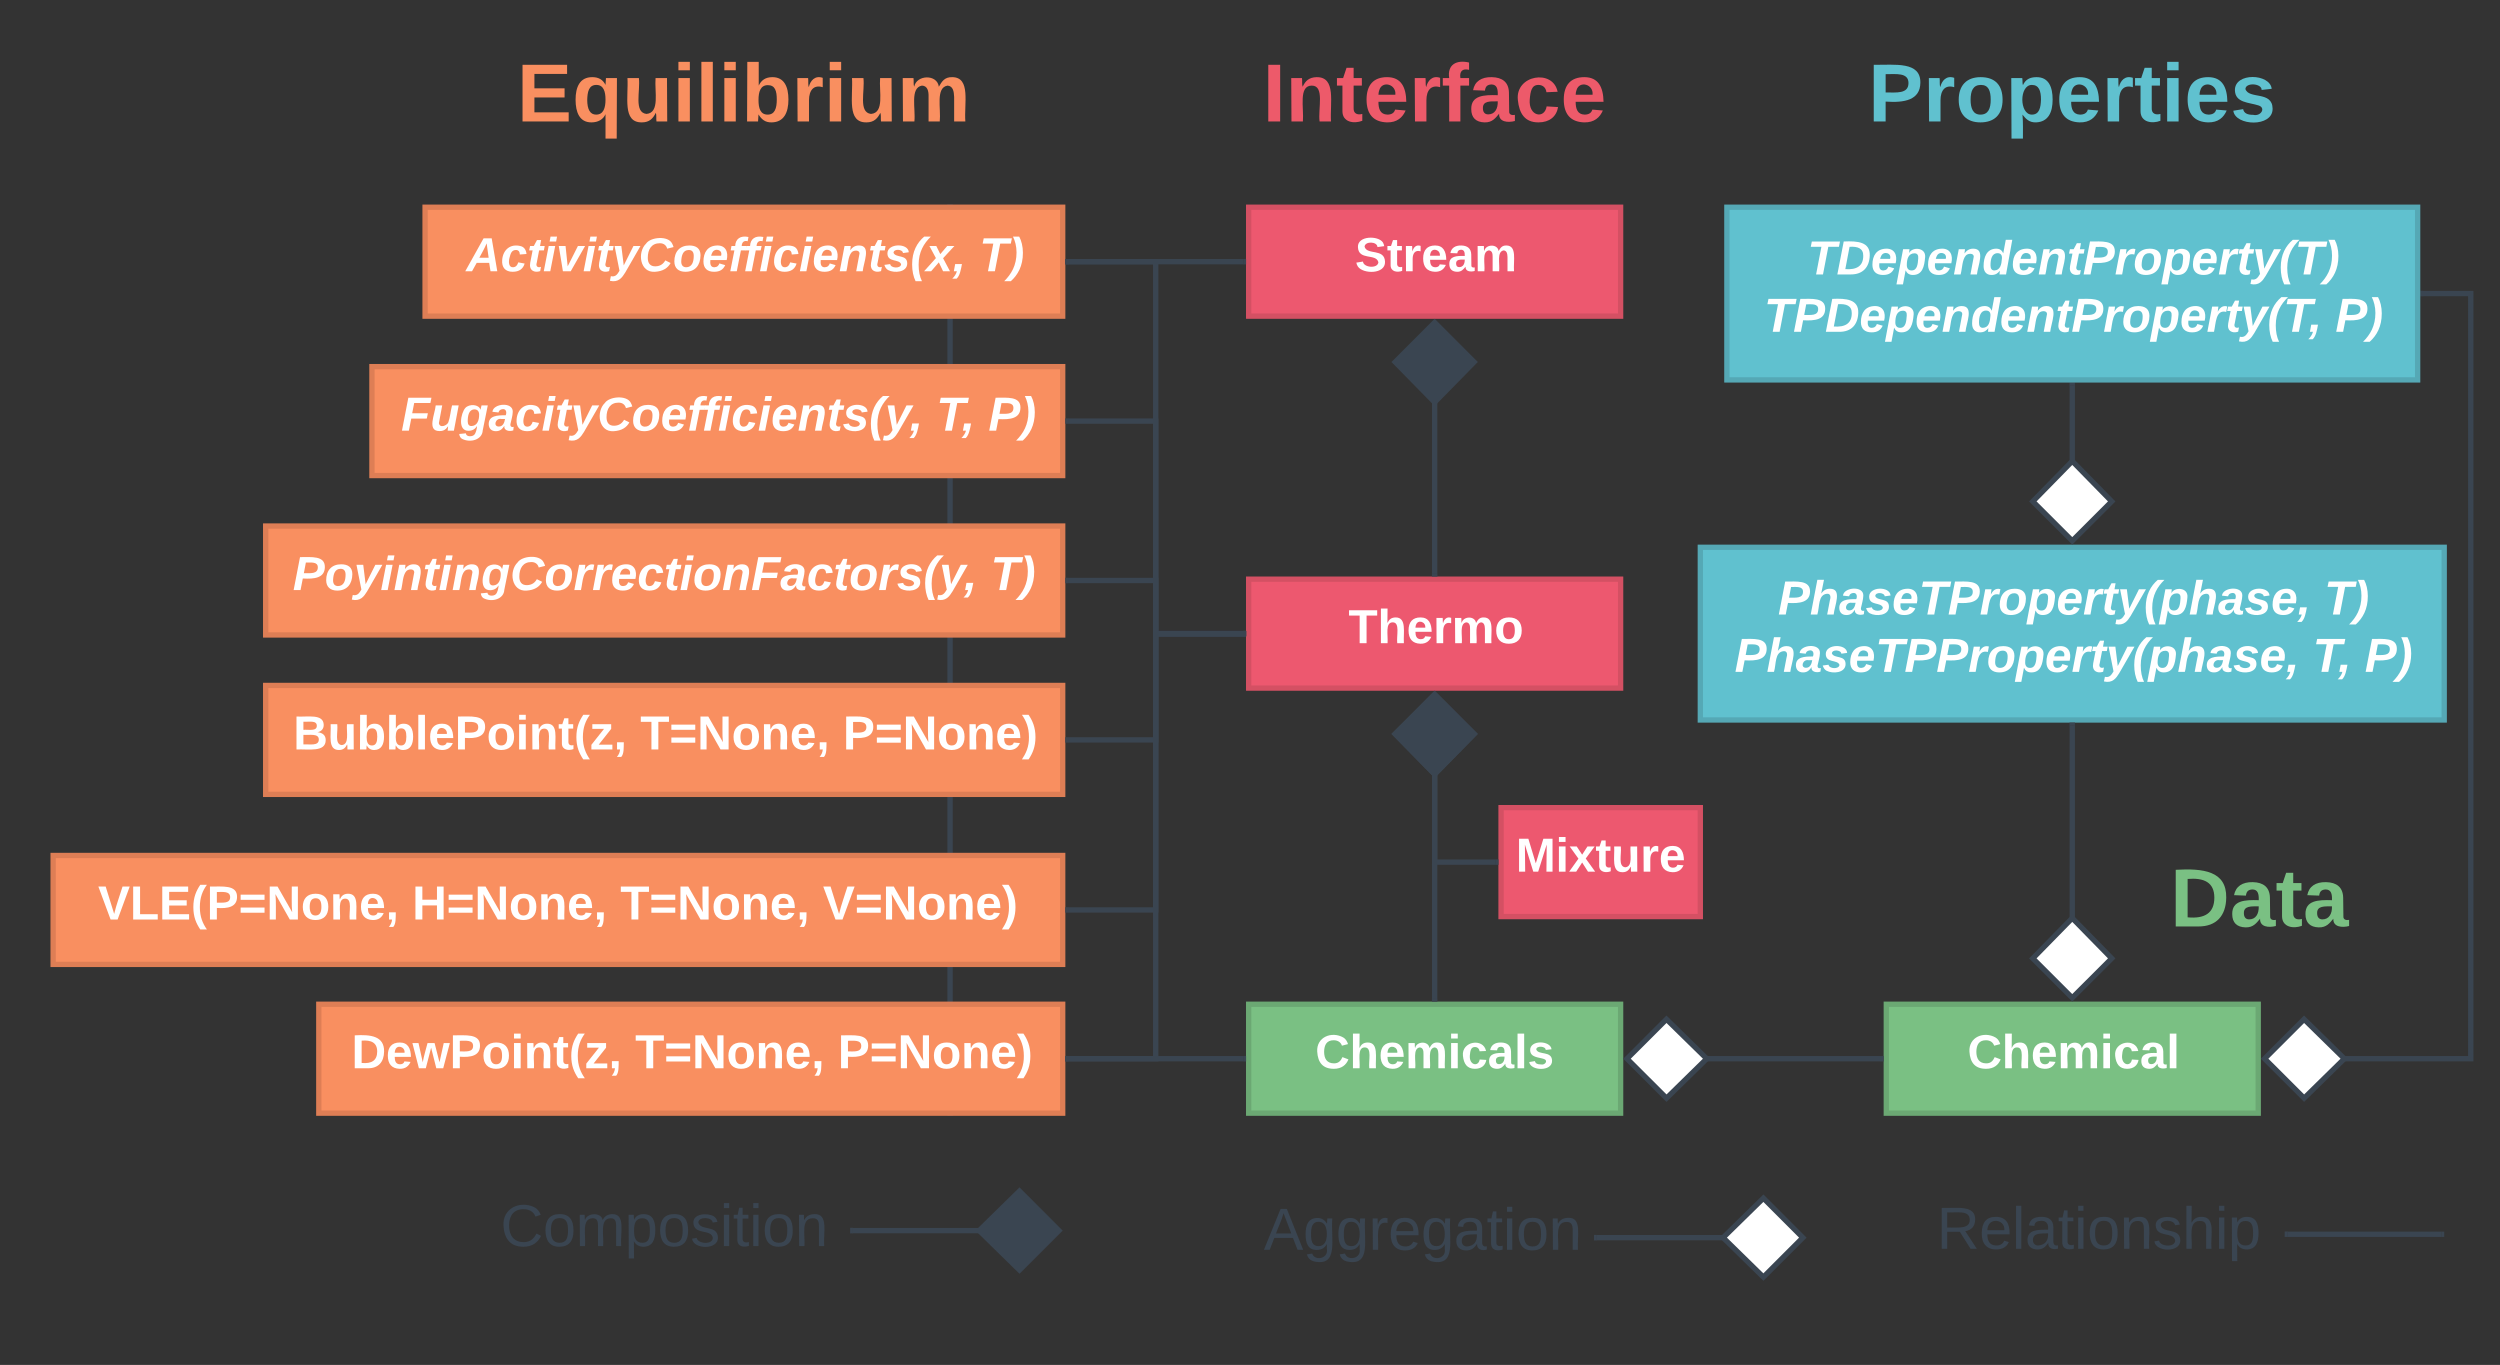 <svg xmlns="http://www.w3.org/2000/svg" xmlns:xlink="http://www.w3.org/1999/xlink" xmlns:lucid="lucid" width="941" height="513.77"><rect width="100%" height="100%" fill="#333333" stroke="none"/><g transform="translate(-360 677)" lucid:page-tab-id="0_0"><path d="M717.6-258v-341" stroke="#3a4551" stroke-width="2" fill="none"/><path d="M718.6-257h-2v-1.03h2zM718.6-598.97h-2V-600h2z" stroke="#3a4551" stroke-width=".05" fill="#3a4551"/><path d="M1070-299h140v41h-140z" stroke="#6ba873" stroke-width="2" fill="#7ac083"/><use xlink:href="#a" transform="matrix(1,0,0,1,1078,-291) translate(22.55 16.1)"/><path d="M1272-566.5h18v288h-48.25" stroke="#3a4551" stroke-width="2" fill="none"/><path d="M1272.03-565.5H1271v-2h1.03z" stroke="#3a4551" stroke-width=".05" fill="#3a4551"/><path d="M1212.4-278.5l14.86-14.85 15.15 14.85-15.14 14.85z" stroke="#3a4551" stroke-width="2" fill="#fff"/><path d="M830-299h140v41H830z" stroke="#6ba873" stroke-width="2" fill="#7ac083"/><use xlink:href="#b" transform="matrix(1,0,0,1,838,-291) translate(17.05 16.1)"/><path d="M1068-278.5h-66.25" stroke="#3a4551" stroke-width="2" fill="none"/><path d="M1069-277.5h-1.03v-2h1.03z" stroke="#3a4551" stroke-width=".05" fill="#3a4551"/><path d="M972.4-278.5l14.86-14.85 15.15 14.85-15.14 14.85z" stroke="#3a4551" stroke-width="2" fill="#fff"/><path d="M830-459h140v41H830z" stroke="#d45063" stroke-width="2" fill="#ed586f"/><use xlink:href="#c" transform="matrix(1,0,0,1,838,-451) translate(29.575 16.1)"/><path d="M900-301v-85.25" stroke="#3a4551" stroke-width="2" fill="none"/><path d="M901-300h-2v-1.03h2z" stroke="#3a4551" stroke-width=".05" fill="#3a4551"/><path d="M900-415.6l14.85 14.86L900-385.6l-14.85-15.14z" stroke="#3a4551" stroke-width="2" fill="#3a4551"/><path d="M380-355h380v41H380z" stroke="#de7e55" stroke-width="2" fill="#f98f60"/><use xlink:href="#d" transform="matrix(1,0,0,1,388,-347) translate(8.925 16.1)"/><use xlink:href="#e" transform="matrix(1,0,0,1,388,-347) translate(127.175 16.1)"/><use xlink:href="#f" transform="matrix(1,0,0,1,388,-347) translate(205.475 16.1)"/><use xlink:href="#g" transform="matrix(1,0,0,1,388,-347) translate(281.775 16.1)"/><path d="M480-299h280v41H480z" stroke="#de7e55" stroke-width="2" fill="#f98f60"/><use xlink:href="#h" transform="matrix(1,0,0,1,488,-291) translate(4.325 16.1)"/><use xlink:href="#i" transform="matrix(1,0,0,1,488,-291) translate(111.075 16.1)"/><use xlink:href="#j" transform="matrix(1,0,0,1,488,-291) translate(187.375 16.1)"/><path d="M460-419h300v41H460z" stroke="#de7e55" stroke-width="2" fill="#f98f60"/><use xlink:href="#k" transform="matrix(1,0,0,1,468,-411) translate(2.4 16.1)"/><use xlink:href="#i" transform="matrix(1,0,0,1,468,-411) translate(133 16.1)"/><use xlink:href="#j" transform="matrix(1,0,0,1,468,-411) translate(209.3 16.1)"/><path d="M520-599h240v41H520z" stroke="#de7e55" stroke-width="2" fill="#f98f60"/><use xlink:href="#l" transform="matrix(1,0,0,1,528,-591) translate(7.475 16.1)"/><use xlink:href="#m" transform="matrix(1,0,0,1,528,-591) translate(200.625 16.1)"/><path d="M500-539h260v41H500z" stroke="#de7e55" stroke-width="2" fill="#f98f60"/><use xlink:href="#n" transform="matrix(1,0,0,1,508,-531) translate(3 16.1)"/><use xlink:href="#o" transform="matrix(1,0,0,1,508,-531) translate(204.45 16.1)"/><use xlink:href="#p" transform="matrix(1,0,0,1,508,-531) translate(224.05 16.1)"/><path d="M460-479h300v41H460z" stroke="#de7e55" stroke-width="2" fill="#f98f60"/><use xlink:href="#q" transform="matrix(1,0,0,1,468,-471) translate(2.225 16.1)"/><use xlink:href="#m" transform="matrix(1,0,0,1,468,-471) translate(264.875 16.1)"/><path d="M762-578.5h33v140h33" stroke="#3a4551" stroke-width="2" fill="none"/><path d="M762.03-577.5H761v-2h1.03zM829-437.5h-1.03v-2H829z" stroke="#3a4551" stroke-width=".05" fill="#3a4551"/><path d="M762-518.5h33v80h33" stroke="#3a4551" stroke-width="2" fill="none"/><path d="M762.03-517.5H761v-2h1.03zM829-437.5h-1.03v-2H829z" stroke="#3a4551" stroke-width=".05" fill="#3a4551"/><path d="M762-458.5h33v20h33" stroke="#3a4551" stroke-width="2" fill="none"/><path d="M762.03-457.5H761v-2h1.03zM829-437.5h-1.03v-2H829z" stroke="#3a4551" stroke-width=".05" fill="#3a4551"/><path d="M762-398.5h33v-40h33" stroke="#3a4551" stroke-width="2" fill="none"/><path d="M762.03-397.5H761v-2h1.03zM829-437.5h-1.03v-2H829z" stroke="#3a4551" stroke-width=".05" fill="#3a4551"/><path d="M762-334.5h33v-104h33" stroke="#3a4551" stroke-width="2" fill="none"/><path d="M762.03-333.5H761v-2h1.03zM829-437.5h-1.03v-2H829z" stroke="#3a4551" stroke-width=".05" fill="#3a4551"/><path d="M762-278.5h33v-160h33" stroke="#3a4551" stroke-width="2" fill="none"/><path d="M762.03-277.5H761v-2h1.03zM829-437.5h-1.03v-2H829z" stroke="#3a4551" stroke-width=".05" fill="#3a4551"/><path d="M830-599h140v41H830z" stroke="#d45063" stroke-width="2" fill="#ed586f"/><use xlink:href="#r" transform="matrix(1,0,0,1,838,-591) translate(32.025 16.1)"/><path d="M900-526.25V-461" stroke="#3a4551" stroke-width="2" fill="none"/><path d="M900-555.6l14.85 14.86L900-525.6l-14.85-15.14z" stroke="#3a4551" stroke-width="2" fill="#3a4551"/><path d="M901-460h-2v-1.03h2z" stroke="#3a4551" stroke-width=".05" fill="#3a4551"/><path d="M925-373h75v41h-75z" stroke="#d45063" stroke-width="2" fill="#ed586f"/><use xlink:href="#s" transform="matrix(1,0,0,1,933,-365) translate(-2.425 16.1)"/><path d="M923-352.5h-23v-33.75" stroke="#3a4551" stroke-width="2" fill="none"/><path d="M924-351.5h-1.03v-2H924z" stroke="#3a4551" stroke-width=".05" fill="#3a4551"/><path d="M900-415.6l14.85 14.86L900-385.6l-14.85-15.14z" stroke="#3a4551" stroke-width="2" fill="#3a4551"/><path d="M1000-471h280v65h-280z" stroke="#55a8b5" stroke-width="2" fill="#60c1cf"/><use xlink:href="#t" transform="matrix(1,0,0,1,1008,-463) translate(21.25 17.3)"/><use xlink:href="#u" transform="matrix(1,0,0,1,1008,-463) translate(226.85 17.3)"/><use xlink:href="#v" transform="matrix(1,0,0,1,1008,-463) translate(4.925 38.9)"/><use xlink:href="#o" transform="matrix(1,0,0,1,1008,-463) translate(222.525 38.9)"/><use xlink:href="#p" transform="matrix(1,0,0,1,1008,-463) translate(242.125 38.9)"/><path d="M1140-404v73.25" stroke="#3a4551" stroke-width="2" fill="none"/><path d="M1141-403.97h-2V-405h2z" stroke="#3a4551" stroke-width=".05" fill="#3a4551"/><path d="M1140-301.42l-14.85-14.84 14.85-15.16 14.85 15.16z" stroke="#3a4551" stroke-width="2" fill="#fff"/><path d="M1140-532v29.25" stroke="#3a4551" stroke-width="2" fill="none"/><path d="M1141-531.97h-2V-533h2z" stroke="#3a4551" stroke-width=".05" fill="#3a4551"/><path d="M1140-473.42l-14.85-14.84 14.85-15.16 14.85 15.16z" stroke="#3a4551" stroke-width="2" fill="#fff"/><path d="M762-278.5h66" stroke="#3a4551" stroke-width="2" fill="none"/><path d="M762.03-277.5H761v-2h1.03zM829-277.5h-1.03v-2H829z" stroke="#3a4551" stroke-width=".05" fill="#3a4551"/><path d="M762-578.5h66" stroke="#3a4551" stroke-width="2" fill="none"/><path d="M762.03-577.5H761v-2h1.03zM829-577.5h-1.03v-2H829z" stroke="#3a4551" stroke-width=".05" fill="#3a4551"/><path d="M961-211.15h48.25" stroke="#3a4551" stroke-width="2" fill="none"/><path d="M961.03-210.15H960v-2h1.03z" stroke="#3a4551" stroke-width=".05" fill="#3a4551"/><path d="M1038.58-211.15l-14.84 14.85-15.16-14.85 15.16-14.85z" stroke="#3a4551" stroke-width="2" fill="#fff"/><path d="M830-241.6h130v58.37H830z" stroke="#000" stroke-opacity="0" stroke-width="4" fill-opacity="0"/><use xlink:href="#w" transform="matrix(1,0,0,1,835,-236.613) translate(0.685 30.028)"/><path d="M540-243h140v58.4H540z" stroke="#000" stroke-opacity="0" stroke-width="4" fill-opacity="0"/><use xlink:href="#x" transform="matrix(1,0,0,1,545,-238) translate(3.395 30.028)"/><path d="M681-213.8h48.25" stroke="#3a4551" stroke-width="2" fill="none"/><path d="M681.03-212.8H680v-2h1.03z" stroke="#3a4551" stroke-width=".05" fill="#3a4551"/><path d="M758.58-213.8l-14.84 14.84-15.16-14.85 15.16-14.86z" stroke="#3a4551" stroke-width="2" fill="#3a4551"/><path d="M1080-237.23h140v49.62h-140z" stroke="#000" stroke-opacity="0" stroke-width="4" fill-opacity="0"/><g><use xlink:href="#y" transform="matrix(1,0,0,1,1085,-232.231) translate(4.012 25.278)"/></g><path d="M1221-212.42h58" stroke="#3a4551" stroke-width="2" fill="none"/><path d="M1221.03-211.42H1220v-2h1.03z" stroke="#3a4551" stroke-width=".05" fill="#3a4551"/><path d="M1278.97-212.42h1.03" stroke="#3a4551" stroke-width="2" fill="none"/><path d="M1010-599h260v65h-260z" stroke="#55a8b5" stroke-width="2" fill="#60c1cf"/><g><use xlink:href="#z" transform="matrix(1,0,0,1,1018,-591) translate(22.325 17.3)"/><use xlink:href="#A" transform="matrix(1,0,0,1,1018,-591) translate(6 38.9)"/><use xlink:href="#B" transform="matrix(1,0,0,1,1018,-591) translate(221.05 38.9)"/></g><path d="M495-657h290v39H495z" fill="none"/><g><use xlink:href="#C" transform="matrix(1,0,0,1,495,-657) translate(59.617 25.722)"/></g><path d="M1165-364.5h90v60h-90z" fill="none"/><g><use xlink:href="#D" transform="matrix(1,0,0,1,1165,-364.5) translate(11.883 36.222)"/></g><path d="M795-657h210v39H795z" fill="none"/><g><use xlink:href="#E" transform="matrix(1,0,0,1,795,-657) translate(40.315 25.722)"/></g><path d="M1050-657h180v39h-180z" fill="none"/><g><use xlink:href="#F" transform="matrix(1,0,0,1,1050,-657) translate(13.216 25.722)"/></g><defs><path fill="#fff" d="M67-125c0 53 21 87 73 88 37 1 54-22 65-47l45 17C233-25 199 4 140 4 58 4 20-42 15-125 8-235 124-281 211-232c18 10 29 29 36 50l-46 12c-8-25-30-41-62-41-52 0-71 34-72 86" id="G"/><path fill="#fff" d="M114-157C55-157 80-60 75 0H25v-261h50l-1 109c12-26 28-41 61-42 86-1 58 113 63 194h-50c-7-57 23-157-34-157" id="H"/><path fill="#fff" d="M185-48c-13 30-37 53-82 52C43 2 14-33 14-96s30-98 90-98c62 0 83 45 84 108H66c0 31 8 55 39 56 18 0 30-7 34-22zm-45-69c5-46-57-63-70-21-2 6-4 13-4 21h74" id="I"/><path fill="#fff" d="M220-157c-53 9-28 100-34 157h-49v-107c1-27-5-49-29-50C55-147 81-57 75 0H25l-1-190h47c2 12-1 28 3 38 10-53 101-56 108 0 13-22 24-43 59-42 82 1 51 116 57 194h-49v-107c-1-25-5-48-29-50" id="J"/><path fill="#fff" d="M25-224v-37h50v37H25zM25 0v-190h50V0H25" id="K"/><path fill="#fff" d="M190-63c-7 42-38 67-86 67-59 0-84-38-90-98-12-110 154-137 174-36l-49 2c-2-19-15-32-35-32-30 0-35 28-38 64-6 74 65 87 74 30" id="L"/><path fill="#fff" d="M133-34C117-15 103 5 69 4 32 3 11-16 11-54c-1-60 55-63 116-61 1-26-3-47-28-47-18 1-26 9-28 27l-52-2c7-38 36-58 82-57s74 22 75 68l1 82c-1 14 12 18 25 15v27c-30 8-71 5-69-32zm-48 3c29 0 43-24 42-57-32 0-66-3-65 30 0 17 8 27 23 27" id="M"/><path fill="#fff" d="M25 0v-261h50V0H25" id="N"/><g id="a"><use transform="matrix(0.05,0,0,0.05,0,0)" xlink:href="#G"/><use transform="matrix(0.05,0,0,0.05,12.95,0)" xlink:href="#H"/><use transform="matrix(0.05,0,0,0.05,23.9,0)" xlink:href="#I"/><use transform="matrix(0.05,0,0,0.05,33.9,0)" xlink:href="#J"/><use transform="matrix(0.05,0,0,0.05,49.9,0)" xlink:href="#K"/><use transform="matrix(0.05,0,0,0.05,54.9,0)" xlink:href="#L"/><use transform="matrix(0.05,0,0,0.05,64.9,0)" xlink:href="#M"/><use transform="matrix(0.05,0,0,0.05,74.9,0)" xlink:href="#N"/></g><path fill="#fff" d="M137-138c1-29-70-34-71-4 15 46 118 7 119 86 1 83-164 76-172 9l43-7c4 19 20 25 44 25 33 8 57-30 24-41C81-84 22-81 20-136c-2-80 154-74 161-7" id="O"/><g id="b"><use transform="matrix(0.05,0,0,0.05,0,0)" xlink:href="#G"/><use transform="matrix(0.05,0,0,0.05,12.95,0)" xlink:href="#H"/><use transform="matrix(0.05,0,0,0.05,23.9,0)" xlink:href="#I"/><use transform="matrix(0.05,0,0,0.05,33.9,0)" xlink:href="#J"/><use transform="matrix(0.05,0,0,0.05,49.9,0)" xlink:href="#K"/><use transform="matrix(0.05,0,0,0.05,54.9,0)" xlink:href="#L"/><use transform="matrix(0.05,0,0,0.05,64.9,0)" xlink:href="#M"/><use transform="matrix(0.05,0,0,0.05,74.9,0)" xlink:href="#N"/><use transform="matrix(0.05,0,0,0.05,79.9,0)" xlink:href="#O"/></g><path fill="#fff" d="M136-208V0H84v-208H4v-40h212v40h-80" id="P"/><path fill="#fff" d="M135-150c-39-12-60 13-60 57V0H25l-1-190h47c2 13-1 29 3 40 6-28 27-53 61-41v41" id="Q"/><path fill="#fff" d="M110-194c64 0 96 36 96 99 0 64-35 99-97 99-61 0-95-36-95-99 0-62 34-99 96-99zm-1 164c35 0 45-28 45-65 0-40-10-65-43-65-34 0-45 26-45 65 0 36 10 65 43 65" id="R"/><g id="c"><use transform="matrix(0.05,0,0,0.05,0,0)" xlink:href="#P"/><use transform="matrix(0.05,0,0,0.05,10.95,0)" xlink:href="#H"/><use transform="matrix(0.05,0,0,0.05,21.9,0)" xlink:href="#I"/><use transform="matrix(0.05,0,0,0.05,31.9,0)" xlink:href="#Q"/><use transform="matrix(0.05,0,0,0.05,38.9,0)" xlink:href="#J"/><use transform="matrix(0.05,0,0,0.05,54.9,0)" xlink:href="#R"/></g><path fill="#fff" d="M147 0H94L2-248h55l64 206c17-72 42-137 63-206h54" id="S"/><path fill="#fff" d="M24 0v-248h52v208h133V0H24" id="T"/><path fill="#fff" d="M24 0v-248h195v40H76v63h132v40H76v65h150V0H24" id="U"/><path fill="#fff" d="M67-93c0 74 22 123 53 168H70C40 30 18-18 18-93s22-123 52-168h50c-32 44-53 94-53 168" id="V"/><path fill="#fff" d="M24-248c93 1 206-16 204 79-1 75-69 88-152 82V0H24v-248zm52 121c47 0 100 7 100-41 0-47-54-39-100-39v80" id="W"/><path fill="#fff" d="M15-148v-39h180v39H15zm0 97v-39h180v39H15" id="X"/><path fill="#fff" d="M175 0L67-191c6 58 2 128 3 191H24v-248h59L193-55c-6-58-2-129-3-193h46V0h-61" id="Y"/><path fill="#fff" d="M135-194c87-1 58 113 63 194h-50c-7-57 23-157-34-157-59 0-34 97-39 157H25l-1-190h47c2 12-1 28 3 38 12-26 28-41 61-42" id="Z"/><path fill="#fff" d="M76-54c-1 42 2 86-19 110H24C36 42 46 24 48 0H25v-54h51" id="aa"/><g id="d"><use transform="matrix(0.05,0,0,0.05,0,0)" xlink:href="#S"/><use transform="matrix(0.05,0,0,0.05,12,0)" xlink:href="#T"/><use transform="matrix(0.05,0,0,0.05,22.95,0)" xlink:href="#U"/><use transform="matrix(0.05,0,0,0.05,34.95,0)" xlink:href="#V"/><use transform="matrix(0.05,0,0,0.05,40.9,0)" xlink:href="#W"/><use transform="matrix(0.05,0,0,0.05,52.9,0)" xlink:href="#X"/><use transform="matrix(0.05,0,0,0.05,63.4,0)" xlink:href="#Y"/><use transform="matrix(0.05,0,0,0.05,76.35,0)" xlink:href="#R"/><use transform="matrix(0.05,0,0,0.05,87.3,0)" xlink:href="#Z"/><use transform="matrix(0.05,0,0,0.05,98.25,0)" xlink:href="#I"/><use transform="matrix(0.05,0,0,0.05,108.25,0)" xlink:href="#aa"/></g><path fill="#fff" d="M186 0v-106H76V0H24v-248h52v99h110v-99h50V0h-50" id="ab"/><g id="e"><use transform="matrix(0.05,0,0,0.05,0,0)" xlink:href="#ab"/><use transform="matrix(0.05,0,0,0.05,12.95,0)" xlink:href="#X"/><use transform="matrix(0.05,0,0,0.05,23.45,0)" xlink:href="#Y"/><use transform="matrix(0.05,0,0,0.05,36.4,0)" xlink:href="#R"/><use transform="matrix(0.05,0,0,0.05,47.35,0)" xlink:href="#Z"/><use transform="matrix(0.05,0,0,0.05,58.3,0)" xlink:href="#I"/><use transform="matrix(0.05,0,0,0.05,68.3,0)" xlink:href="#aa"/></g><g id="f"><use transform="matrix(0.05,0,0,0.05,0,0)" xlink:href="#P"/><use transform="matrix(0.05,0,0,0.05,10.95,0)" xlink:href="#X"/><use transform="matrix(0.05,0,0,0.05,21.45,0)" xlink:href="#Y"/><use transform="matrix(0.05,0,0,0.05,34.4,0)" xlink:href="#R"/><use transform="matrix(0.05,0,0,0.05,45.35,0)" xlink:href="#Z"/><use transform="matrix(0.05,0,0,0.05,56.3,0)" xlink:href="#I"/><use transform="matrix(0.05,0,0,0.05,66.3,0)" xlink:href="#aa"/></g><path fill="#fff" d="M102-93c0 74-22 123-52 168H0C30 29 54-18 53-93c0-74-22-123-53-168h50c30 45 52 94 52 168" id="ac"/><g id="g"><use transform="matrix(0.05,0,0,0.05,0,0)" xlink:href="#S"/><use transform="matrix(0.05,0,0,0.05,12,0)" xlink:href="#X"/><use transform="matrix(0.05,0,0,0.05,22.5,0)" xlink:href="#Y"/><use transform="matrix(0.05,0,0,0.05,35.45,0)" xlink:href="#R"/><use transform="matrix(0.05,0,0,0.05,46.4,0)" xlink:href="#Z"/><use transform="matrix(0.05,0,0,0.05,57.35,0)" xlink:href="#I"/><use transform="matrix(0.05,0,0,0.05,67.35,0)" xlink:href="#ac"/></g><path fill="#fff" d="M24-248c120-7 223 5 221 122C244-46 201 0 124 0H24v-248zM76-40c74 7 117-18 117-86 0-67-45-88-117-82v168" id="ad"/><path fill="#fff" d="M231 0h-52l-39-155L100 0H48L-1-190h46L77-45c9-52 24-97 36-145h53l37 145 32-145h46" id="ae"/><path fill="#fff" d="M115-3C79 11 28 4 28-45v-112H4v-33h27l15-45h31v45h36v33H77v99c-1 23 16 31 38 25v30" id="af"/><path fill="#fff" d="M12 0v-35l95-120H19v-35h142v35L67-36h103V0H12" id="ag"/><g id="h"><use transform="matrix(0.05,0,0,0.05,0,0)" xlink:href="#ad"/><use transform="matrix(0.05,0,0,0.05,12.95,0)" xlink:href="#I"/><use transform="matrix(0.05,0,0,0.05,22.95,0)" xlink:href="#ae"/><use transform="matrix(0.05,0,0,0.05,36.95,0)" xlink:href="#W"/><use transform="matrix(0.05,0,0,0.05,48.95,0)" xlink:href="#R"/><use transform="matrix(0.05,0,0,0.05,59.9,0)" xlink:href="#K"/><use transform="matrix(0.05,0,0,0.05,64.9,0)" xlink:href="#Z"/><use transform="matrix(0.05,0,0,0.05,75.85,0)" xlink:href="#af"/><use transform="matrix(0.05,0,0,0.05,81.8,0)" xlink:href="#V"/><use transform="matrix(0.05,0,0,0.05,87.75,0)" xlink:href="#ag"/><use transform="matrix(0.05,0,0,0.05,96.75,0)" xlink:href="#aa"/></g><g id="i"><use transform="matrix(0.05,0,0,0.05,0,0)" xlink:href="#P"/><use transform="matrix(0.05,0,0,0.05,10.95,0)" xlink:href="#X"/><use transform="matrix(0.05,0,0,0.05,21.45,0)" xlink:href="#Y"/><use transform="matrix(0.05,0,0,0.05,34.4,0)" xlink:href="#R"/><use transform="matrix(0.05,0,0,0.05,45.35,0)" xlink:href="#Z"/><use transform="matrix(0.05,0,0,0.05,56.3,0)" xlink:href="#I"/><use transform="matrix(0.05,0,0,0.05,66.3,0)" xlink:href="#aa"/></g><g id="j"><use transform="matrix(0.05,0,0,0.05,0,0)" xlink:href="#W"/><use transform="matrix(0.05,0,0,0.05,12,0)" xlink:href="#X"/><use transform="matrix(0.05,0,0,0.05,22.5,0)" xlink:href="#Y"/><use transform="matrix(0.05,0,0,0.05,35.45,0)" xlink:href="#R"/><use transform="matrix(0.05,0,0,0.05,46.4,0)" xlink:href="#Z"/><use transform="matrix(0.05,0,0,0.05,57.35,0)" xlink:href="#I"/><use transform="matrix(0.05,0,0,0.05,67.35,0)" xlink:href="#ac"/></g><path fill="#fff" d="M182-130c37 4 62 22 62 59C244 23 116-4 24 0v-248c84 5 203-23 205 63 0 31-19 50-47 55zM76-148c40-3 101 13 101-30 0-44-60-28-101-31v61zm0 110c48-3 116 14 116-37 0-48-69-32-116-35v72" id="ah"/><path fill="#fff" d="M85 4C-2 5 27-109 22-190h50c7 57-23 150 33 157 60-5 35-97 40-157h50l1 190h-47c-2-12 1-28-3-38-12 25-28 42-61 42" id="ai"/><path fill="#fff" d="M135-194c52 0 70 43 70 98 0 56-19 99-73 100-30 1-46-15-58-35L72 0H24l1-261h50v104c11-23 29-37 60-37zM114-30c31 0 40-27 40-66 0-37-7-63-39-63s-41 28-41 65c0 36 8 64 40 64" id="aj"/><g id="k"><use transform="matrix(0.05,0,0,0.05,0,0)" xlink:href="#ah"/><use transform="matrix(0.05,0,0,0.05,12.95,0)" xlink:href="#ai"/><use transform="matrix(0.05,0,0,0.05,23.9,0)" xlink:href="#aj"/><use transform="matrix(0.05,0,0,0.05,34.85,0)" xlink:href="#aj"/><use transform="matrix(0.05,0,0,0.05,45.8,0)" xlink:href="#N"/><use transform="matrix(0.05,0,0,0.05,50.8,0)" xlink:href="#I"/><use transform="matrix(0.05,0,0,0.05,60.8,0)" xlink:href="#W"/><use transform="matrix(0.05,0,0,0.05,72.8,0)" xlink:href="#R"/><use transform="matrix(0.05,0,0,0.05,83.75,0)" xlink:href="#K"/><use transform="matrix(0.05,0,0,0.05,88.75,0)" xlink:href="#Z"/><use transform="matrix(0.05,0,0,0.05,99.7,0)" xlink:href="#af"/><use transform="matrix(0.05,0,0,0.05,105.65,0)" xlink:href="#V"/><use transform="matrix(0.05,0,0,0.05,111.6,0)" xlink:href="#ag"/><use transform="matrix(0.05,0,0,0.05,120.6,0)" xlink:href="#aa"/></g><path fill="#fff" d="M183 0l-10-63H79L44 0H-7l138-248h61L234 0h-51zm-14-102l-15-108c-16 38-36 73-55 108h70" id="ak"/><path fill="#fff" d="M67-101c-8 29-7 73 27 71 23-2 32-16 39-37l48 9C170-19 141 4 91 4 36 4 7-28 12-86c6-75 61-124 140-103 26 7 40 29 43 59l-50 4c-1-20-9-34-29-34-35 0-41 29-49 59" id="al"/><path fill="#fff" d="M72-63c-8 23 5 39 32 30L98-1C54 14 12-6 23-64l18-93H15l7-33h28l24-45h31l-8 45h35l-6 33H90" id="am"/><path fill="#fff" d="M50-224l7-37h49l-7 37H50zM6 0l37-190h49L55 0H6" id="an"/><path fill="#fff" d="M109 0H50L19-190h51L86-37l77-153h54" id="ao"/><path fill="#fff" d="M100 10C77 47 50 87-15 72l7-35c37 9 51-18 65-41L20-190h51L89-44l73-146h53" id="ap"/><path fill="#fff" d="M161-211c-63 0-91 46-91 110 0 39 17 65 58 64 38-1 60-20 74-45l40 20C220-23 184 0 125 4 9 13-10-144 57-208c33-50 166-62 196-1 4 8 9 18 11 27l-48 12c-6-24-25-41-55-41" id="aq"/><path fill="#fff" d="M124-194c51 0 84 22 84 74C207-44 167 4 94 4 43 4 11-23 11-74c0-74 41-120 113-120zM99-30c46 0 58-42 58-86 0-27-11-44-37-44-44 0-55 40-57 84-1 27 10 45 36 46" id="ar"/><path fill="#fff" d="M114-194c63-2 87 48 72 110H63c-3 28 1 55 31 54 21-1 32-13 37-29l44 13C160-14 137 4 91 4 41 4 11-22 11-73c0-71 33-119 103-121zm30 77c14-47-50-61-67-22-3 6-6 13-8 22h75" id="as"/><path fill="#fff" d="M93-157L62 0H13l31-157H16l6-33h28c2-54 40-81 100-68l-6 32c-29-8-44 9-45 36h38l-7 33H93" id="at"/><path fill="#fff" d="M151-194c95 0 34 128 28 194h-49l25-134c0-29-45-25-59-9C67-111 69-48 56 0H6l36-190h47l-4 32c15-20 33-36 66-36" id="au"/><path fill="#fff" d="M144-137c-1-29-70-35-71-2 16 41 103 10 103 80C176 9 79 16 32-9 18-17 9-31 4-48l44-6c3 32 80 36 82 1-15-42-103-11-103-82 0-77 157-79 161-8" id="av"/><path fill="#fff" d="M13-52c0-97 37-163 91-209h50c-53 52-92 115-92 212 0 48 8 90 25 124H39C22 40 13-2 13-52" id="aw"/><path fill="#fff" d="M127 0L95-67 37 0h-53l89-99-49-91h52l30 61 52-61h54l-85 92 52 98h-52" id="ax"/><path fill="#fff" d="M69-54C61-12 54 32 29 56H-4C11 41 25 23 31 0H8l10-54h51" id="ay"/><g id="l"><use transform="matrix(0.05,0,0,0.05,0,0)" xlink:href="#ak"/><use transform="matrix(0.05,0,0,0.05,12.95,0)" xlink:href="#al"/><use transform="matrix(0.05,0,0,0.05,22.95,0)" xlink:href="#am"/><use transform="matrix(0.05,0,0,0.05,28.9,0)" xlink:href="#an"/><use transform="matrix(0.05,0,0,0.05,33.9,0)" xlink:href="#ao"/><use transform="matrix(0.05,0,0,0.05,43.9,0)" xlink:href="#an"/><use transform="matrix(0.05,0,0,0.05,48.9,0)" xlink:href="#am"/><use transform="matrix(0.05,0,0,0.05,54.85,0)" xlink:href="#ap"/><use transform="matrix(0.05,0,0,0.05,64.85,0)" xlink:href="#aq"/><use transform="matrix(0.05,0,0,0.05,77.8,0)" xlink:href="#ar"/><use transform="matrix(0.05,0,0,0.05,88.75,0)" xlink:href="#as"/><use transform="matrix(0.05,0,0,0.05,98.75,0)" xlink:href="#at"/><use transform="matrix(0.05,0,0,0.05,104.35,0)" xlink:href="#at"/><use transform="matrix(0.05,0,0,0.05,110.3,0)" xlink:href="#an"/><use transform="matrix(0.05,0,0,0.05,115.3,0)" xlink:href="#al"/><use transform="matrix(0.05,0,0,0.05,125.3,0)" xlink:href="#an"/><use transform="matrix(0.05,0,0,0.05,130.3,0)" xlink:href="#as"/><use transform="matrix(0.05,0,0,0.05,140.3,0)" xlink:href="#au"/><use transform="matrix(0.05,0,0,0.05,151.25,0)" xlink:href="#am"/><use transform="matrix(0.05,0,0,0.05,157.2,0)" xlink:href="#av"/><use transform="matrix(0.05,0,0,0.05,167.2,0)" xlink:href="#aw"/><use transform="matrix(0.05,0,0,0.05,173.15,0)" xlink:href="#ax"/><use transform="matrix(0.05,0,0,0.05,183.15,0)" xlink:href="#ay"/></g><path fill="#fff" d="M157-208L117 0H65l40-208H25l8-40h212l-8 40h-80" id="az"/><path fill="#fff" d="M109-139C109-39 71 27 18 75h-50C22 21 61-44 61-142c0-46-11-87-27-119h47c17 31 28 75 28 122" id="aA"/><g id="m"><use transform="matrix(0.05,0,0,0.05,0,0)" xlink:href="#az"/><use transform="matrix(0.05,0,0,0.05,10.95,0)" xlink:href="#aA"/></g><path fill="#fff" d="M98-208l-15 77h118l-8 40H76L58 0H6l48-248h174l-8 40H98" id="aB"/><path fill="#fff" d="M69 3c-96 0-34-126-28-193h49L65-57c6 42 62 18 71-6 14-38 17-86 28-127h50L178 0h-47c0-11 4-26 3-33-14 20-30 37-65 36" id="aC"/><path fill="#fff" d="M45-171c29-32 103-29 114 14 2-11 5-23 8-33h47L176-2c-3 70-92 96-155 64C9 56 1 42-1 25l50-5c2 28 48 27 63 11 13-13 20-45 21-66-13 20-30 35-62 36-87 3-60-134-26-172zM94-35c41-3 55-43 55-86 0-24-12-39-35-39-43 0-51 48-51 90 0 22 9 37 31 35" id="aD"/><path fill="#fff" d="M166-52c-4 17 5 29 24 23l-3 27c-30 11-74 1-67-34C105-15 91 4 56 4 23 4 3-15 2-49c0-64 63-67 128-67 10-22 3-53-29-45-13 3-22 10-25 24l-46-5c5-64 156-77 153 0-1 33-11 60-17 90zM97-88c-44-9-64 57-19 57 31 0 42-28 47-57H97" id="aE"/><g id="n"><use transform="matrix(0.05,0,0,0.05,0,0)" xlink:href="#aB"/><use transform="matrix(0.05,0,0,0.05,10.95,0)" xlink:href="#aC"/><use transform="matrix(0.05,0,0,0.05,21.9,0)" xlink:href="#aD"/><use transform="matrix(0.05,0,0,0.05,32.85,0)" xlink:href="#aE"/><use transform="matrix(0.05,0,0,0.05,42.85,0)" xlink:href="#al"/><use transform="matrix(0.05,0,0,0.05,52.85,0)" xlink:href="#an"/><use transform="matrix(0.05,0,0,0.05,57.85,0)" xlink:href="#am"/><use transform="matrix(0.05,0,0,0.05,63.8,0)" xlink:href="#ap"/><use transform="matrix(0.05,0,0,0.05,73.8,0)" xlink:href="#aq"/><use transform="matrix(0.05,0,0,0.05,86.75,0)" xlink:href="#ar"/><use transform="matrix(0.05,0,0,0.05,97.7,0)" xlink:href="#as"/><use transform="matrix(0.05,0,0,0.05,107.7,0)" xlink:href="#at"/><use transform="matrix(0.05,0,0,0.05,113.3,0)" xlink:href="#at"/><use transform="matrix(0.05,0,0,0.05,119.25,0)" xlink:href="#an"/><use transform="matrix(0.05,0,0,0.05,124.25,0)" xlink:href="#al"/><use transform="matrix(0.05,0,0,0.05,134.25,0)" xlink:href="#an"/><use transform="matrix(0.05,0,0,0.05,139.25,0)" xlink:href="#as"/><use transform="matrix(0.05,0,0,0.05,149.25,0)" xlink:href="#au"/><use transform="matrix(0.05,0,0,0.05,160.2,0)" xlink:href="#am"/><use transform="matrix(0.05,0,0,0.05,166.15,0)" xlink:href="#av"/><use transform="matrix(0.05,0,0,0.05,176.15,0)" xlink:href="#aw"/><use transform="matrix(0.05,0,0,0.05,182.1,0)" xlink:href="#ap"/><use transform="matrix(0.05,0,0,0.05,191.45,0)" xlink:href="#ay"/></g><g id="o"><use transform="matrix(0.05,0,0,0.05,0,0)" xlink:href="#az"/><use transform="matrix(0.05,0,0,0.05,9.6,0)" xlink:href="#ay"/></g><path fill="#fff" d="M241-173c-1 82-78 91-166 86L58 0H6l48-248c87 0 188-12 187 75zm-53 2c0-43-48-36-90-36l-15 80c50 0 105 7 105-44" id="aF"/><g id="p"><use transform="matrix(0.05,0,0,0.05,0,0)" xlink:href="#aF"/><use transform="matrix(0.05,0,0,0.05,12,0)" xlink:href="#aA"/></g><path fill="#fff" d="M84-151c13-25 34-51 72-40l-8 41C67-170 71-64 56 0H6l36-190h47" id="aG"/><g id="q"><use transform="matrix(0.05,0,0,0.05,0,0)" xlink:href="#aF"/><use transform="matrix(0.05,0,0,0.05,12,0)" xlink:href="#ar"/><use transform="matrix(0.05,0,0,0.05,22.95,0)" xlink:href="#ap"/><use transform="matrix(0.05,0,0,0.05,32.95,0)" xlink:href="#an"/><use transform="matrix(0.05,0,0,0.05,37.95,0)" xlink:href="#au"/><use transform="matrix(0.05,0,0,0.05,48.9,0)" xlink:href="#am"/><use transform="matrix(0.05,0,0,0.05,54.85,0)" xlink:href="#an"/><use transform="matrix(0.05,0,0,0.05,59.85,0)" xlink:href="#au"/><use transform="matrix(0.05,0,0,0.05,70.8,0)" xlink:href="#aD"/><use transform="matrix(0.05,0,0,0.05,81.75,0)" xlink:href="#aq"/><use transform="matrix(0.05,0,0,0.05,94.7,0)" xlink:href="#ar"/><use transform="matrix(0.05,0,0,0.05,105.65,0)" xlink:href="#aG"/><use transform="matrix(0.05,0,0,0.05,112.65,0)" xlink:href="#aG"/><use transform="matrix(0.05,0,0,0.05,119.65,0)" xlink:href="#as"/><use transform="matrix(0.05,0,0,0.05,129.65,0)" xlink:href="#al"/><use transform="matrix(0.05,0,0,0.05,139.65,0)" xlink:href="#am"/><use transform="matrix(0.05,0,0,0.05,145.6,0)" xlink:href="#an"/><use transform="matrix(0.05,0,0,0.05,150.6,0)" xlink:href="#ar"/><use transform="matrix(0.05,0,0,0.05,161.55,0)" xlink:href="#au"/><use transform="matrix(0.05,0,0,0.05,172.5,0)" xlink:href="#aB"/><use transform="matrix(0.05,0,0,0.05,183.45,0)" xlink:href="#aE"/><use transform="matrix(0.05,0,0,0.05,193.45,0)" xlink:href="#al"/><use transform="matrix(0.05,0,0,0.05,203.45,0)" xlink:href="#am"/><use transform="matrix(0.05,0,0,0.05,209.4,0)" xlink:href="#ar"/><use transform="matrix(0.05,0,0,0.05,220.35,0)" xlink:href="#aG"/><use transform="matrix(0.05,0,0,0.05,227.35,0)" xlink:href="#av"/><use transform="matrix(0.05,0,0,0.05,237.35,0)" xlink:href="#aw"/><use transform="matrix(0.05,0,0,0.05,243.3,0)" xlink:href="#ap"/><use transform="matrix(0.05,0,0,0.05,252.65,0)" xlink:href="#ay"/></g><path fill="#fff" d="M169-182c-1-43-94-46-97-3 18 66 151 10 154 114 3 95-165 93-204 36-6-8-10-19-12-30l50-8c3 46 112 56 116 5-17-69-150-10-154-114-4-87 153-88 188-35 5 8 8 18 10 28" id="aH"/><g id="r"><use transform="matrix(0.05,0,0,0.05,0,0)" xlink:href="#aH"/><use transform="matrix(0.05,0,0,0.05,12,0)" xlink:href="#af"/><use transform="matrix(0.05,0,0,0.05,17.95,0)" xlink:href="#Q"/><use transform="matrix(0.05,0,0,0.05,24.95,0)" xlink:href="#I"/><use transform="matrix(0.05,0,0,0.05,34.95,0)" xlink:href="#M"/><use transform="matrix(0.05,0,0,0.05,44.95,0)" xlink:href="#J"/></g><path fill="#fff" d="M230 0l2-204L168 0h-37L68-204 70 0H24v-248h70l56 185 57-185h69V0h-46" id="aI"/><path fill="#fff" d="M144 0l-44-69L55 0H2l70-98-66-92h53l41 62 40-62h54l-67 91 71 99h-54" id="aJ"/><g id="s"><use transform="matrix(0.05,0,0,0.05,0,0)" xlink:href="#aI"/><use transform="matrix(0.05,0,0,0.05,14.95,0)" xlink:href="#K"/><use transform="matrix(0.05,0,0,0.05,19.95,0)" xlink:href="#aJ"/><use transform="matrix(0.05,0,0,0.05,29.95,0)" xlink:href="#af"/><use transform="matrix(0.05,0,0,0.05,35.9,0)" xlink:href="#ai"/><use transform="matrix(0.05,0,0,0.05,46.85,0)" xlink:href="#Q"/><use transform="matrix(0.05,0,0,0.05,53.85,0)" xlink:href="#I"/></g><path fill="#fff" d="M150-105c8-23 8-54-22-51-68 7-54 98-72 156H6l50-261h50L85-158c15-20 33-36 66-36 95 0 34 128 28 194h-49" id="aK"/><path fill="#fff" d="M156-122c2-23-7-37-28-37-47 0-58 44-58 89 0 24 12 40 36 40 43 0 47-49 50-92zM-8 75l50-265h48c0 10-3 24-3 30 22-50 127-45 121 29-6 73-21 135-92 135-29 0-46-14-55-35L41 75H-8" id="aL"/><g id="t"><use transform="matrix(0.05,0,0,0.05,0,0)" xlink:href="#aF"/><use transform="matrix(0.05,0,0,0.05,12,0)" xlink:href="#aK"/><use transform="matrix(0.05,0,0,0.05,22.95,0)" xlink:href="#aE"/><use transform="matrix(0.05,0,0,0.05,32.95,0)" xlink:href="#av"/><use transform="matrix(0.05,0,0,0.05,42.95,0)" xlink:href="#as"/><use transform="matrix(0.05,0,0,0.05,52.95,0)" xlink:href="#az"/><use transform="matrix(0.05,0,0,0.05,63.9,0)" xlink:href="#aF"/><use transform="matrix(0.05,0,0,0.05,75.9,0)" xlink:href="#aG"/><use transform="matrix(0.05,0,0,0.05,82.9,0)" xlink:href="#ar"/><use transform="matrix(0.05,0,0,0.05,93.85,0)" xlink:href="#aL"/><use transform="matrix(0.05,0,0,0.05,104.8,0)" xlink:href="#as"/><use transform="matrix(0.05,0,0,0.05,114.8,0)" xlink:href="#aG"/><use transform="matrix(0.05,0,0,0.05,121.8,0)" xlink:href="#am"/><use transform="matrix(0.05,0,0,0.05,127.75,0)" xlink:href="#ap"/><use transform="matrix(0.05,0,0,0.05,137.75,0)" xlink:href="#aw"/><use transform="matrix(0.05,0,0,0.05,143.7,0)" xlink:href="#aL"/><use transform="matrix(0.05,0,0,0.05,154.65,0)" xlink:href="#aK"/><use transform="matrix(0.05,0,0,0.05,165.6,0)" xlink:href="#aE"/><use transform="matrix(0.05,0,0,0.05,175.6,0)" xlink:href="#av"/><use transform="matrix(0.05,0,0,0.05,185.6,0)" xlink:href="#as"/><use transform="matrix(0.05,0,0,0.05,195.6,0)" xlink:href="#ay"/></g><g id="u"><use transform="matrix(0.05,0,0,0.05,0,0)" xlink:href="#az"/><use transform="matrix(0.05,0,0,0.05,10.95,0)" xlink:href="#aA"/></g><g id="v"><use transform="matrix(0.05,0,0,0.05,0,0)" xlink:href="#aF"/><use transform="matrix(0.05,0,0,0.05,12,0)" xlink:href="#aK"/><use transform="matrix(0.05,0,0,0.05,22.95,0)" xlink:href="#aE"/><use transform="matrix(0.05,0,0,0.05,32.95,0)" xlink:href="#av"/><use transform="matrix(0.05,0,0,0.05,42.95,0)" xlink:href="#as"/><use transform="matrix(0.05,0,0,0.05,52.95,0)" xlink:href="#az"/><use transform="matrix(0.05,0,0,0.05,63.9,0)" xlink:href="#aF"/><use transform="matrix(0.05,0,0,0.05,75.9,0)" xlink:href="#aF"/><use transform="matrix(0.05,0,0,0.05,87.9,0)" xlink:href="#aG"/><use transform="matrix(0.05,0,0,0.05,94.9,0)" xlink:href="#ar"/><use transform="matrix(0.05,0,0,0.05,105.85,0)" xlink:href="#aL"/><use transform="matrix(0.05,0,0,0.05,116.8,0)" xlink:href="#as"/><use transform="matrix(0.05,0,0,0.05,126.8,0)" xlink:href="#aG"/><use transform="matrix(0.05,0,0,0.05,133.8,0)" xlink:href="#am"/><use transform="matrix(0.05,0,0,0.05,139.75,0)" xlink:href="#ap"/><use transform="matrix(0.05,0,0,0.05,149.75,0)" xlink:href="#aw"/><use transform="matrix(0.05,0,0,0.05,155.7,0)" xlink:href="#aL"/><use transform="matrix(0.05,0,0,0.05,166.65,0)" xlink:href="#aK"/><use transform="matrix(0.05,0,0,0.05,177.6,0)" xlink:href="#aE"/><use transform="matrix(0.05,0,0,0.05,187.6,0)" xlink:href="#av"/><use transform="matrix(0.05,0,0,0.05,197.6,0)" xlink:href="#as"/><use transform="matrix(0.05,0,0,0.05,207.6,0)" xlink:href="#ay"/></g><path fill="#3a4551" d="M205 0l-28-72H64L36 0H1l101-248h38L239 0h-34zm-38-99l-47-123c-12 45-31 82-46 123h93" id="aM"/><path fill="#3a4551" d="M177-190C167-65 218 103 67 71c-23-6-38-20-44-43l32-5c15 47 100 32 89-28v-30C133-14 115 1 83 1 29 1 15-40 15-95c0-56 16-97 71-98 29-1 48 16 59 35 1-10 0-23 2-32h30zM94-22c36 0 50-32 50-73 0-42-14-75-50-75-39 0-46 34-46 75s6 73 46 73" id="aN"/><path fill="#3a4551" d="M114-163C36-179 61-72 57 0H25l-1-190h30c1 12-1 29 2 39 6-27 23-49 58-41v29" id="aO"/><path fill="#3a4551" d="M100-194c63 0 86 42 84 106H49c0 40 14 67 53 68 26 1 43-12 49-29l28 8c-11 28-37 45-77 45C44 4 14-33 15-96c1-61 26-98 85-98zm52 81c6-60-76-77-97-28-3 7-6 17-6 28h103" id="aP"/><path fill="#3a4551" d="M141-36C126-15 110 5 73 4 37 3 15-17 15-53c-1-64 63-63 125-63 3-35-9-54-41-54-24 1-41 7-42 31l-33-3c5-37 33-52 76-52 45 0 72 20 72 64v82c-1 20 7 32 28 27v20c-31 9-61-2-59-35zM48-53c0 20 12 33 32 33 41-3 63-29 60-74-43 2-92-5-92 41" id="aQ"/><path fill="#3a4551" d="M59-47c-2 24 18 29 38 22v24C64 9 27 4 27-40v-127H5v-23h24l9-43h21v43h35v23H59v120" id="aR"/><path fill="#3a4551" d="M24-231v-30h32v30H24zM24 0v-190h32V0H24" id="aS"/><path fill="#3a4551" d="M100-194c62-1 85 37 85 99 1 63-27 99-86 99S16-35 15-95c0-66 28-99 85-99zM99-20c44 1 53-31 53-75 0-43-8-75-51-75s-53 32-53 75 10 74 51 75" id="aT"/><path fill="#3a4551" d="M117-194c89-4 53 116 60 194h-32v-121c0-31-8-49-39-48C34-167 62-67 57 0H25l-1-190h30c1 10-1 24 2 32 11-22 29-35 61-36" id="aU"/><g id="w"><use transform="matrix(0.062,0,0,0.062,0,0)" xlink:href="#aM"/><use transform="matrix(0.062,0,0,0.062,14.815,0)" xlink:href="#aN"/><use transform="matrix(0.062,0,0,0.062,27.16,0)" xlink:href="#aN"/><use transform="matrix(0.062,0,0,0.062,39.506,0)" xlink:href="#aO"/><use transform="matrix(0.062,0,0,0.062,46.852,0)" xlink:href="#aP"/><use transform="matrix(0.062,0,0,0.062,59.198,0)" xlink:href="#aN"/><use transform="matrix(0.062,0,0,0.062,71.543,0)" xlink:href="#aQ"/><use transform="matrix(0.062,0,0,0.062,83.889,0)" xlink:href="#aR"/><use transform="matrix(0.062,0,0,0.062,90.062,0)" xlink:href="#aS"/><use transform="matrix(0.062,0,0,0.062,94.938,0)" xlink:href="#aT"/><use transform="matrix(0.062,0,0,0.062,107.284,0)" xlink:href="#aU"/></g><path fill="#3a4551" d="M212-179c-10-28-35-45-73-45-59 0-87 40-87 99 0 60 29 101 89 101 43 0 62-24 78-52l27 14C228-24 195 4 139 4 59 4 22-46 18-125c-6-104 99-153 187-111 19 9 31 26 39 46" id="aV"/><path fill="#3a4551" d="M210-169c-67 3-38 105-44 169h-31v-121c0-29-5-50-35-48C34-165 62-65 56 0H25l-1-190h30c1 10-1 24 2 32 10-44 99-50 107 0 11-21 27-35 58-36 85-2 47 119 55 194h-31v-121c0-29-5-49-35-48" id="aW"/><path fill="#3a4551" d="M115-194c55 1 70 41 70 98S169 2 115 4C84 4 66-9 55-30l1 105H24l-1-265h31l2 30c10-21 28-34 59-34zm-8 174c40 0 45-34 45-75s-6-73-45-74c-42 0-51 32-51 76 0 43 10 73 51 73" id="aX"/><path fill="#3a4551" d="M135-143c-3-34-86-38-87 0 15 53 115 12 119 90S17 21 10-45l28-5c4 36 97 45 98 0-10-56-113-15-118-90-4-57 82-63 122-42 12 7 21 19 24 35" id="aY"/><g id="x"><use transform="matrix(0.062,0,0,0.062,0,0)" xlink:href="#aV"/><use transform="matrix(0.062,0,0,0.062,15.988,0)" xlink:href="#aT"/><use transform="matrix(0.062,0,0,0.062,28.333,0)" xlink:href="#aW"/><use transform="matrix(0.062,0,0,0.062,46.79,0)" xlink:href="#aX"/><use transform="matrix(0.062,0,0,0.062,59.136,0)" xlink:href="#aT"/><use transform="matrix(0.062,0,0,0.062,71.481,0)" xlink:href="#aY"/><use transform="matrix(0.062,0,0,0.062,82.593,0)" xlink:href="#aS"/><use transform="matrix(0.062,0,0,0.062,87.469,0)" xlink:href="#aR"/><use transform="matrix(0.062,0,0,0.062,93.642,0)" xlink:href="#aS"/><use transform="matrix(0.062,0,0,0.062,98.519,0)" xlink:href="#aT"/><use transform="matrix(0.062,0,0,0.062,110.864,0)" xlink:href="#aU"/></g><path fill="#3a4551" d="M233-177c-1 41-23 64-60 70L243 0h-38l-65-103H63V0H30v-248c88 3 205-21 203 71zM63-129c60-2 137 13 137-47 0-61-80-42-137-45v92" id="aZ"/><path fill="#3a4551" d="M24 0v-261h32V0H24" id="ba"/><path fill="#3a4551" d="M106-169C34-169 62-67 57 0H25v-261h32l-1 103c12-21 28-36 61-36 89 0 53 116 60 194h-32v-121c2-32-8-49-39-48" id="bb"/><g id="y"><use transform="matrix(0.062,0,0,0.062,0,0)" xlink:href="#aZ"/><use transform="matrix(0.062,0,0,0.062,15.988,0)" xlink:href="#aP"/><use transform="matrix(0.062,0,0,0.062,28.333,0)" xlink:href="#ba"/><use transform="matrix(0.062,0,0,0.062,33.21,0)" xlink:href="#aQ"/><use transform="matrix(0.062,0,0,0.062,45.556,0)" xlink:href="#aR"/><use transform="matrix(0.062,0,0,0.062,51.728,0)" xlink:href="#aS"/><use transform="matrix(0.062,0,0,0.062,56.605,0)" xlink:href="#aT"/><use transform="matrix(0.062,0,0,0.062,68.951,0)" xlink:href="#aU"/><use transform="matrix(0.062,0,0,0.062,81.296,0)" xlink:href="#aY"/><use transform="matrix(0.062,0,0,0.062,92.407,0)" xlink:href="#bb"/><use transform="matrix(0.062,0,0,0.062,104.753,0)" xlink:href="#aS"/><use transform="matrix(0.062,0,0,0.062,109.63,0)" xlink:href="#aX"/></g><path fill="#fff" d="M250-142C247-53 197 0 108 0H6l48-248c105-5 200 3 196 106zm-49 2c1-57-42-72-103-68L66-40c84 6 135-22 135-100" id="bc"/><path fill="#fff" d="M132-28C118-9 101 4 69 4 30 4 10-23 10-62c0-70 24-129 92-132 31-1 47 14 56 35l19-102h49L179 0h-49zM62-69c0 22 7 39 29 39 45-2 54-45 57-90 2-27-10-40-33-40-44 0-53 48-53 91" id="bd"/><g id="z"><use transform="matrix(0.05,0,0,0.05,0,0)" xlink:href="#az"/><use transform="matrix(0.05,0,0,0.05,10.95,0)" xlink:href="#bc"/><use transform="matrix(0.05,0,0,0.05,23.9,0)" xlink:href="#as"/><use transform="matrix(0.05,0,0,0.05,33.9,0)" xlink:href="#aL"/><use transform="matrix(0.05,0,0,0.05,44.85,0)" xlink:href="#as"/><use transform="matrix(0.05,0,0,0.05,54.85,0)" xlink:href="#au"/><use transform="matrix(0.05,0,0,0.05,65.8,0)" xlink:href="#bd"/><use transform="matrix(0.05,0,0,0.05,76.75,0)" xlink:href="#as"/><use transform="matrix(0.05,0,0,0.05,86.75,0)" xlink:href="#au"/><use transform="matrix(0.05,0,0,0.05,97.7,0)" xlink:href="#am"/><use transform="matrix(0.05,0,0,0.05,103.65,0)" xlink:href="#aF"/><use transform="matrix(0.05,0,0,0.05,115.65,0)" xlink:href="#aG"/><use transform="matrix(0.05,0,0,0.05,122.65,0)" xlink:href="#ar"/><use transform="matrix(0.05,0,0,0.05,133.6,0)" xlink:href="#aL"/><use transform="matrix(0.05,0,0,0.05,144.55,0)" xlink:href="#as"/><use transform="matrix(0.05,0,0,0.05,154.55,0)" xlink:href="#aG"/><use transform="matrix(0.05,0,0,0.05,161.55,0)" xlink:href="#am"/><use transform="matrix(0.05,0,0,0.05,167.5,0)" xlink:href="#ap"/><use transform="matrix(0.05,0,0,0.05,177.5,0)" xlink:href="#aw"/><use transform="matrix(0.05,0,0,0.05,183.45,0)" xlink:href="#az"/><use transform="matrix(0.05,0,0,0.05,194.4,0)" xlink:href="#aA"/></g><g id="A"><use transform="matrix(0.05,0,0,0.05,0,0)" xlink:href="#az"/><use transform="matrix(0.05,0,0,0.05,10.95,0)" xlink:href="#aF"/><use transform="matrix(0.05,0,0,0.05,22.95,0)" xlink:href="#bc"/><use transform="matrix(0.05,0,0,0.05,35.9,0)" xlink:href="#as"/><use transform="matrix(0.05,0,0,0.05,45.9,0)" xlink:href="#aL"/><use transform="matrix(0.05,0,0,0.05,56.85,0)" xlink:href="#as"/><use transform="matrix(0.05,0,0,0.05,66.85,0)" xlink:href="#au"/><use transform="matrix(0.05,0,0,0.05,77.8,0)" xlink:href="#bd"/><use transform="matrix(0.05,0,0,0.05,88.75,0)" xlink:href="#as"/><use transform="matrix(0.05,0,0,0.05,98.75,0)" xlink:href="#au"/><use transform="matrix(0.05,0,0,0.05,109.7,0)" xlink:href="#am"/><use transform="matrix(0.05,0,0,0.05,115.65,0)" xlink:href="#aF"/><use transform="matrix(0.05,0,0,0.05,127.65,0)" xlink:href="#aG"/><use transform="matrix(0.05,0,0,0.05,134.65,0)" xlink:href="#ar"/><use transform="matrix(0.05,0,0,0.05,145.6,0)" xlink:href="#aL"/><use transform="matrix(0.05,0,0,0.05,156.55,0)" xlink:href="#as"/><use transform="matrix(0.05,0,0,0.05,166.55,0)" xlink:href="#aG"/><use transform="matrix(0.05,0,0,0.05,173.55,0)" xlink:href="#am"/><use transform="matrix(0.05,0,0,0.05,179.5,0)" xlink:href="#ap"/><use transform="matrix(0.05,0,0,0.05,189.5,0)" xlink:href="#aw"/><use transform="matrix(0.05,0,0,0.05,195.45,0)" xlink:href="#az"/><use transform="matrix(0.05,0,0,0.05,205.05,0)" xlink:href="#ay"/></g><g id="B"><use transform="matrix(0.05,0,0,0.05,0,0)" xlink:href="#aF"/><use transform="matrix(0.05,0,0,0.05,12,0)" xlink:href="#aA"/></g><path fill="#f98f60" d="M24 0v-248h195v40H76v63h132v40H76v65h150V0H24" id="be"/><path fill="#f98f60" d="M84 4C32 4 15-41 15-95c0-55 18-99 73-99 29 0 47 12 58 34l2-30h48l-1 265h-49V-32C136-9 114 4 84 4zm21-34c32 0 41-29 41-66 0-36-9-64-40-64-33 0-39 30-40 65 0 43 13 65 39 65" id="bf"/><path fill="#f98f60" d="M85 4C-2 5 27-109 22-190h50c7 57-23 150 33 157 60-5 35-97 40-157h50l1 190h-47c-2-12 1-28-3-38-12 25-28 42-61 42" id="bg"/><path fill="#f98f60" d="M25-224v-37h50v37H25zM25 0v-190h50V0H25" id="bh"/><path fill="#f98f60" d="M25 0v-261h50V0H25" id="bi"/><path fill="#f98f60" d="M135-194c52 0 70 43 70 98 0 56-19 99-73 100-30 1-46-15-58-35L72 0H24l1-261h50v104c11-23 29-37 60-37zM114-30c31 0 40-27 40-66 0-37-7-63-39-63s-41 28-41 65c0 36 8 64 40 64" id="bj"/><path fill="#f98f60" d="M135-150c-39-12-60 13-60 57V0H25l-1-190h47c2 13-1 29 3 40 6-28 27-53 61-41v41" id="bk"/><path fill="#f98f60" d="M220-157c-53 9-28 100-34 157h-49v-107c1-27-5-49-29-50C55-147 81-57 75 0H25l-1-190h47c2 12-1 28 3 38 10-53 101-56 108 0 13-22 24-43 59-42 82 1 51 116 57 194h-49v-107c-1-25-5-48-29-50" id="bl"/><g id="C"><use transform="matrix(0.086,0,0,0.086,0,0)" xlink:href="#be"/><use transform="matrix(0.086,0,0,0.086,20.741,0)" xlink:href="#bf"/><use transform="matrix(0.086,0,0,0.086,39.667,0)" xlink:href="#bg"/><use transform="matrix(0.086,0,0,0.086,58.593,0)" xlink:href="#bh"/><use transform="matrix(0.086,0,0,0.086,67.235,0)" xlink:href="#bi"/><use transform="matrix(0.086,0,0,0.086,75.877,0)" xlink:href="#bh"/><use transform="matrix(0.086,0,0,0.086,84.519,0)" xlink:href="#bj"/><use transform="matrix(0.086,0,0,0.086,103.444,0)" xlink:href="#bk"/><use transform="matrix(0.086,0,0,0.086,115.543,0)" xlink:href="#bh"/><use transform="matrix(0.086,0,0,0.086,124.185,0)" xlink:href="#bg"/><use transform="matrix(0.086,0,0,0.086,143.111,0)" xlink:href="#bl"/></g><path fill="#7ac083" d="M24-248c120-7 223 5 221 122C244-46 201 0 124 0H24v-248zM76-40c74 7 117-18 117-86 0-67-45-88-117-82v168" id="bm"/><path fill="#7ac083" d="M133-34C117-15 103 5 69 4 32 3 11-16 11-54c-1-60 55-63 116-61 1-26-3-47-28-47-18 1-26 9-28 27l-52-2c7-38 36-58 82-57s74 22 75 68l1 82c-1 14 12 18 25 15v27c-30 8-71 5-69-32zm-48 3c29 0 43-24 42-57-32 0-66-3-65 30 0 17 8 27 23 27" id="bn"/><path fill="#7ac083" d="M115-3C79 11 28 4 28-45v-112H4v-33h27l15-45h31v45h36v33H77v99c-1 23 16 31 38 25v30" id="bo"/><g id="D"><use transform="matrix(0.086,0,0,0.086,0,0)" xlink:href="#bm"/><use transform="matrix(0.086,0,0,0.086,22.383,0)" xlink:href="#bn"/><use transform="matrix(0.086,0,0,0.086,39.667,0)" xlink:href="#bo"/><use transform="matrix(0.086,0,0,0.086,49.951,0)" xlink:href="#bn"/></g><path fill="#ed5a6a" d="M24 0v-248h52V0H24" id="bp"/><path fill="#ed5a6a" d="M135-194c87-1 58 113 63 194h-50c-7-57 23-157-34-157-59 0-34 97-39 157H25l-1-190h47c2 12-1 28 3 38 12-26 28-41 61-42" id="bq"/><path fill="#ed5a6a" d="M115-3C79 11 28 4 28-45v-112H4v-33h27l15-45h31v45h36v33H77v99c-1 23 16 31 38 25v30" id="br"/><path fill="#ed5a6a" d="M185-48c-13 30-37 53-82 52C43 2 14-33 14-96s30-98 90-98c62 0 83 45 84 108H66c0 31 8 55 39 56 18 0 30-7 34-22zm-45-69c5-46-57-63-70-21-2 6-4 13-4 21h74" id="bs"/><path fill="#ed5a6a" d="M135-150c-39-12-60 13-60 57V0H25l-1-190h47c2 13-1 29 3 40 6-28 27-53 61-41v41" id="bt"/><path fill="#ed5a6a" d="M121-226c-27-7-43 5-38 36h38v33H83V0H34v-157H6v-33h28c-9-59 32-81 87-68v32" id="bu"/><path fill="#ed5a6a" d="M133-34C117-15 103 5 69 4 32 3 11-16 11-54c-1-60 55-63 116-61 1-26-3-47-28-47-18 1-26 9-28 27l-52-2c7-38 36-58 82-57s74 22 75 68l1 82c-1 14 12 18 25 15v27c-30 8-71 5-69-32zm-48 3c29 0 43-24 42-57-32 0-66-3-65 30 0 17 8 27 23 27" id="bv"/><path fill="#ed5a6a" d="M190-63c-7 42-38 67-86 67-59 0-84-38-90-98-12-110 154-137 174-36l-49 2c-2-19-15-32-35-32-30 0-35 28-38 64-6 74 65 87 74 30" id="bw"/><g id="E"><use transform="matrix(0.086,0,0,0.086,0,0)" xlink:href="#bp"/><use transform="matrix(0.086,0,0,0.086,8.642,0)" xlink:href="#bq"/><use transform="matrix(0.086,0,0,0.086,27.568,0)" xlink:href="#br"/><use transform="matrix(0.086,0,0,0.086,37.852,0)" xlink:href="#bs"/><use transform="matrix(0.086,0,0,0.086,55.136,0)" xlink:href="#bt"/><use transform="matrix(0.086,0,0,0.086,67.235,0)" xlink:href="#bu"/><use transform="matrix(0.086,0,0,0.086,77.519,0)" xlink:href="#bv"/><use transform="matrix(0.086,0,0,0.086,94.802,0)" xlink:href="#bw"/><use transform="matrix(0.086,0,0,0.086,112.086,0)" xlink:href="#bs"/></g><path fill="#60c1cf" d="M24-248c93 1 206-16 204 79-1 75-69 88-152 82V0H24v-248zm52 121c47 0 100 7 100-41 0-47-54-39-100-39v80" id="bx"/><path fill="#60c1cf" d="M135-150c-39-12-60 13-60 57V0H25l-1-190h47c2 13-1 29 3 40 6-28 27-53 61-41v41" id="by"/><path fill="#60c1cf" d="M110-194c64 0 96 36 96 99 0 64-35 99-97 99-61 0-95-36-95-99 0-62 34-99 96-99zm-1 164c35 0 45-28 45-65 0-40-10-65-43-65-34 0-45 26-45 65 0 36 10 65 43 65" id="bz"/><path fill="#60c1cf" d="M135-194c53 0 70 44 70 98 0 56-19 98-73 100-31 1-45-17-59-34 3 33 2 69 2 105H25l-1-265h48c2 10 0 23 3 31 11-24 29-35 60-35zM114-30c33 0 39-31 40-66 0-38-9-64-40-64-56 0-55 130 0 130" id="bA"/><path fill="#60c1cf" d="M185-48c-13 30-37 53-82 52C43 2 14-33 14-96s30-98 90-98c62 0 83 45 84 108H66c0 31 8 55 39 56 18 0 30-7 34-22zm-45-69c5-46-57-63-70-21-2 6-4 13-4 21h74" id="bB"/><path fill="#60c1cf" d="M115-3C79 11 28 4 28-45v-112H4v-33h27l15-45h31v45h36v33H77v99c-1 23 16 31 38 25v30" id="bC"/><path fill="#60c1cf" d="M25-224v-37h50v37H25zM25 0v-190h50V0H25" id="bD"/><path fill="#60c1cf" d="M137-138c1-29-70-34-71-4 15 46 118 7 119 86 1 83-164 76-172 9l43-7c4 19 20 25 44 25 33 8 57-30 24-41C81-84 22-81 20-136c-2-80 154-74 161-7" id="bE"/><g id="F"><use transform="matrix(0.086,0,0,0.086,0,0)" xlink:href="#bx"/><use transform="matrix(0.086,0,0,0.086,20.741,0)" xlink:href="#by"/><use transform="matrix(0.086,0,0,0.086,32.84,0)" xlink:href="#bz"/><use transform="matrix(0.086,0,0,0.086,51.765,0)" xlink:href="#bA"/><use transform="matrix(0.086,0,0,0.086,70.691,0)" xlink:href="#bB"/><use transform="matrix(0.086,0,0,0.086,87.975,0)" xlink:href="#by"/><use transform="matrix(0.086,0,0,0.086,100.074,0)" xlink:href="#bC"/><use transform="matrix(0.086,0,0,0.086,110.358,0)" xlink:href="#bD"/><use transform="matrix(0.086,0,0,0.086,119,0)" xlink:href="#bB"/><use transform="matrix(0.086,0,0,0.086,136.284,0)" xlink:href="#bE"/></g></defs></g></svg>
